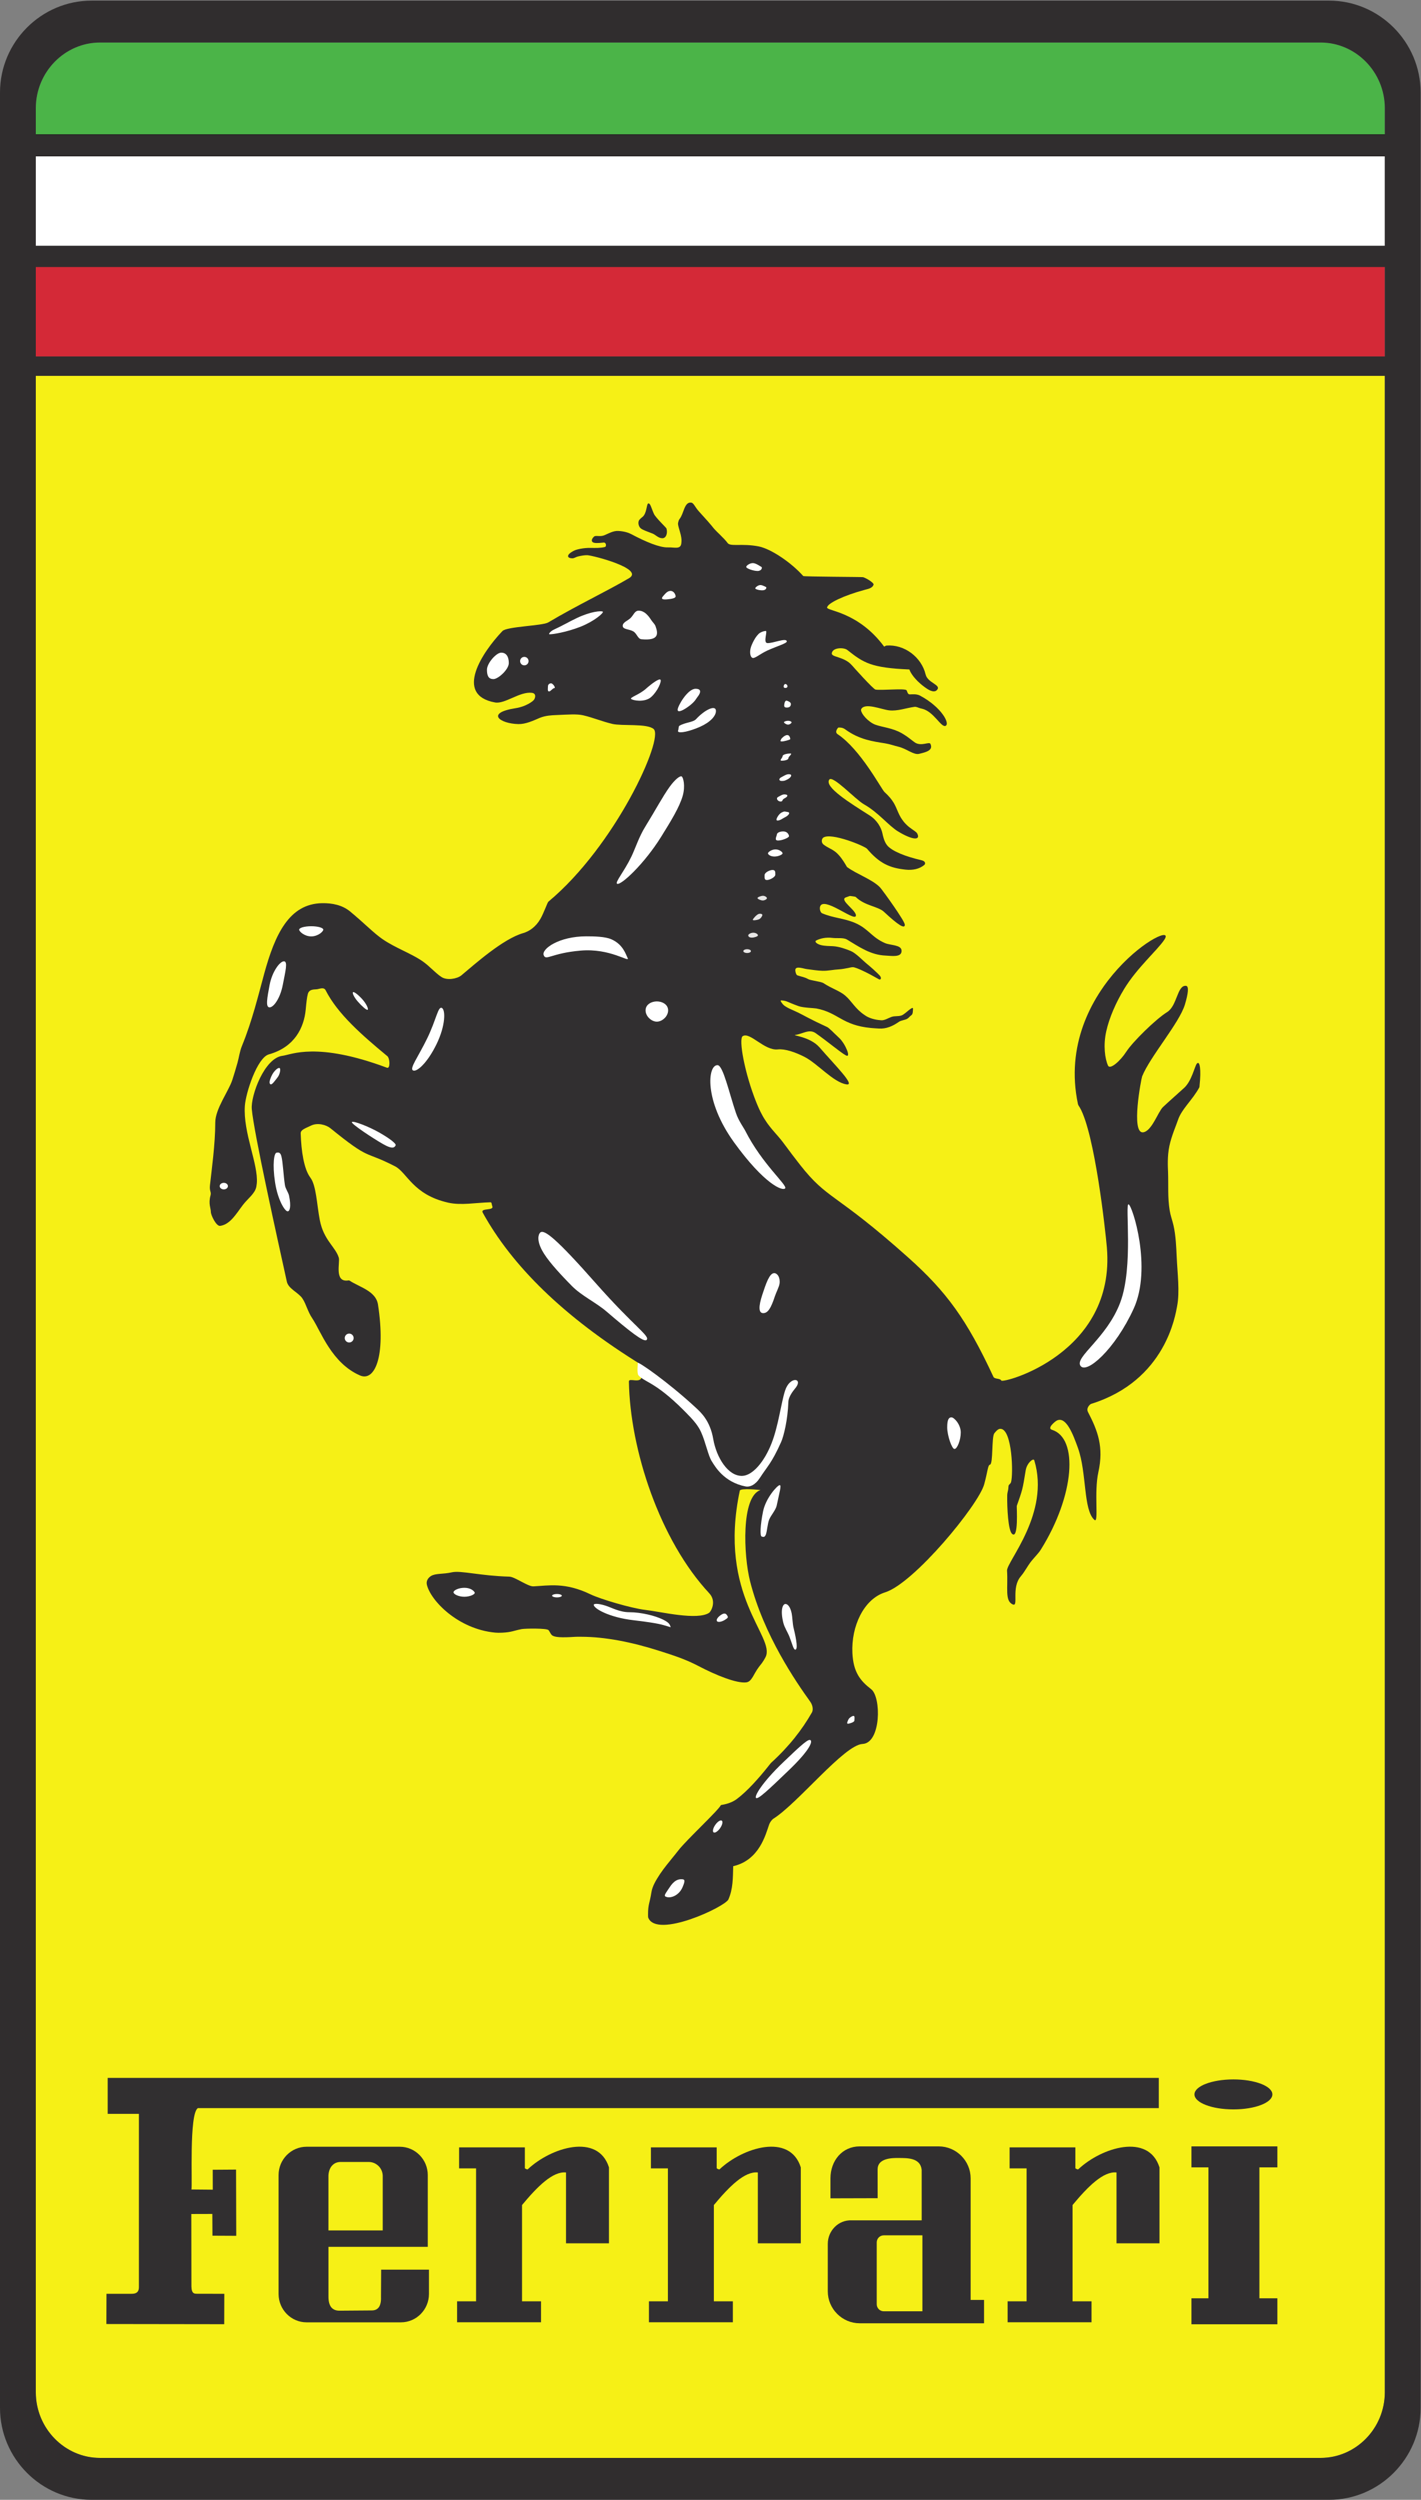 <?xml version="1.0" encoding="UTF-8" standalone="no"?>
<!-- Created with Inkscape (http://www.inkscape.org/) -->

<svg
   version="1.1"
   id="svg2"
   width="464.32"
   height="816.587"
   viewBox="0 0 464.32 816.587"
   sodipodi:docname="ferrari.eps"
   xmlns:inkscape="http://www.inkscape.org/namespaces/inkscape"
   xmlns:sodipodi="http://sodipodi.sourceforge.net/DTD/sodipodi-0.dtd"
   xmlns="http://www.w3.org/2000/svg"
   xmlns:svg="http://www.w3.org/2000/svg">
  <rect x="0" y="0" width="464.32" height="816.587" fill="#808080" stroke="none"/>
  <defs
     id="defs6" />
  <sodipodi:namedview
     id="namedview4"
     pagecolor="#ffffff"
     bordercolor="#000000"
     borderopacity="0.25"
     inkscape:showpageshadow="2"
     inkscape:pageopacity="0.0"
     inkscape:pagecheckerboard="0"
     inkscape:deskcolor="#d1d1d1" />
  <g
     id="g8"
     inkscape:groupmode="layer"
     inkscape:label="ink_ext_XXXXXX"
     transform="matrix(1.333,0,0,-1.333,0,816.587)">
    <g
       id="g10"
       transform="scale(0.1)">
      <path
         d="M 3394.59,5204.85 H 87.785 V 263.602 c 0,-88.524 70.914,-160.942 157.59,-160.942 H 3236.99 c 86.68,0 157.6,72.418 157.6,160.942 v 4941.248 0"
         style="fill:#f6f016;fill-opacity:1;fill-rule:evenodd;stroke:none"
         id="path12" />
      <path
         d="m 1589.64,4892.32 c 4.95,0 7.45,-13.03 13.3,-25.63 4.55,-9.81 30.13,-33.58 30.79,-35.88 3.43,-11.91 -1.16,-23.86 -9.96,-23.86 -10.15,0 -16.55,8.48 -23.98,11.36 -14.19,5.49 -24.85,9.09 -29.41,13.1 -5.65,4.98 -7.38,15.84 -2.79,21.09 5.16,5.89 7.58,5.53 11.1,10.88 7.34,11.16 6.42,28.94 10.95,28.94 z m -88.93,-540.27 c -27.09,6.58 -46.24,15.19 -71.53,21.07 -14.95,3.49 -36.7,1.8 -65.29,0.55 -12.21,-0.53 -25.79,-1.14 -40.01,-6.59 -0.72,-0.28 -1.26,-0.51 -1.99,-0.82 -14.65,-6.39 -33.86,-15.15 -51.12,-14.75 -45.88,1.06 -81.38,27.49 -6.5,39.03 23.7,3.65 42.8,16.47 45.57,21.85 3.83,7.41 2.86,14.69 -5.99,15.78 -29.73,3.65 -66.16,-28.01 -90.34,-23.64 -101.96,18.42 -30.04,124.7 18.14,174.99 10.84,11.32 97.98,12.66 112.24,21.14 70.11,41.69 143.41,76.24 197.97,108.33 39.03,22.96 -88.34,55.86 -102.12,56.41 -7.28,0.29 -16.46,-1.62 -21.79,-2.83 -7.4,-1.68 -10.11,-5.04 -15.61,-4.84 -11.94,0.43 -15.38,7.99 3.31,18.09 7.09,3.82 24.15,7.77 42.04,7.48 12.1,-0.2 23.99,-0.55 35.2,2.2 4.07,1 3.62,11.7 -3.56,10.85 -14.45,-1.71 -22.69,-1.63 -26.29,0.86 -3.6,2.5 -3.39,7.65 3.16,13.76 4.24,3.96 14.44,-1.36 25.94,3.57 10.08,4.31 21.23,10.84 33.13,10.3 14.69,-0.66 25.65,-4.38 32.36,-7.95 34.93,-18.59 69.69,-33.24 89.89,-32.37 15.64,0.67 31.12,-5.94 32.67,10.34 0.58,6.07 0.88,10.1 -1.46,20.47 -2.35,10.38 -8.21,25.2 -6.45,29.79 0.85,2.23 0.97,6 3.46,8.99 10.84,13.03 11.35,42.94 29.06,40.13 5.6,-0.88 8.69,-10.72 18.67,-21.76 19.82,-21.94 24.67,-27.03 36.6,-41.78 5.33,-6.59 26.68,-25.52 33.29,-35.19 6.79,-9.95 34.89,-0.47 76.46,-8.6 29.92,-5.85 79.7,-39.38 109.14,-72.56 1.45,-1.63 144.85,-2.12 146.84,-2.79 9.63,-3.23 27.06,-14.25 25.53,-18.52 -3.02,-8.44 -12.5,-10.02 -21.07,-12.33 -52.65,-14.23 -92.28,-33.38 -92.85,-43.62 -0.45,-8.32 76.63,-10.24 139.7,-95.51 0.51,-0.7 3.82,2.23 5.73,2.38 44.24,3.48 85.99,-28.47 96.11,-70.84 5.11,-21.41 40.57,-25.45 27.3,-38.56 -7.99,-7.89 -22.94,2.69 -29.96,7.83 -15.78,11.54 -30.07,26.73 -36.21,40.38 -0.4,0.88 -0.29,2.59 -1.27,2.63 -93.58,4.11 -111.47,15.89 -151.89,47.81 -8.58,6.78 -36.14,6.26 -37.99,-8.12 -1.31,-10.12 30.52,-7.63 49.52,-29.67 3.19,-3.72 52.11,-58.41 57.68,-59.31 14.93,-2.41 71.79,3.48 75.98,-1.56 1.68,-2.03 2.43,-10.35 7.9,-10.23 7.03,0.16 16.83,1.49 25.43,-3.1 52.42,-28.01 74.36,-69.15 62.19,-74.1 -10.82,-4.4 -28.9,35.7 -57.64,42.16 -1.2,0.27 -2.41,0.51 -3.6,0.81 -4.98,1.23 -9.85,4.41 -14.89,3.69 -21.1,-3 -41.63,-10.83 -61.73,-8.57 -19.88,2.25 -59.44,19.67 -68.71,3.03 -3.13,-5.65 9.91,-25.15 29.3,-35.78 12.9,-7.07 39.7,-8.84 62.15,-19.2 18.59,-8.59 34.7,-23.41 40.42,-27 15.81,-9.95 34.9,3.07 37.79,-3.16 6.88,-14.79 -7.26,-19.74 -27.94,-24.54 -13.31,-3.09 -30.54,12.89 -50.68,17.59 -9.74,2.26 -20.83,6.38 -32.88,8.3 -28.56,4.54 -62.52,8.8 -96.75,33.77 -6.8,4.96 -12.02,5.03 -17.25,4.87 -0.76,-0.02 -10.5,-10.64 -2.01,-16.29 56.42,-37.49 107.44,-134.9 114.87,-141.69 22.55,-20.64 26.18,-32.68 33.76,-50.21 16.29,-37.68 42.12,-42.37 46.79,-51.95 8.42,-17.24 -13.05,-15.34 -47.4,5.62 -23.5,14.35 -47.57,46.1 -83.66,66.53 -20.38,11.54 -76.76,72.35 -84.87,60.3 -12.38,-18.36 51.31,-57.32 99.06,-87.78 18.43,-11.75 28.3,-29.91 31.2,-43.45 1.42,-6.69 4.3,-20.37 11.32,-29.3 11.89,-15.15 47.96,-28.62 83.5,-36.65 12.52,-2.83 10.59,-9.75 7.84,-11.98 -12.08,-9.8 -27.96,-13.3 -45.88,-11.38 -39.12,4.2 -63.94,15.34 -94.36,51.08 -5.74,6.75 -87.77,40.61 -107.3,27.41 -3.57,-2.42 -6.54,-11.87 1.43,-17.62 20.87,-15.05 30.94,-9.47 56.58,-54.23 0.4,-0.7 1.33,-0.98 2.01,-1.47 20.81,-15.25 58.32,-28.82 76.76,-46.4 0.82,-0.78 1.65,-1.59 2.47,-2.41 4.22,-4.23 60.45,-81.52 60.66,-91.33 0.21,-10.91 -15.39,-1.84 -51.05,31.52 -14.69,13.76 -47.14,14.61 -69.36,36.51 -1.15,1.15 -11.43,1.95 -13.44,2.42 -1.14,0.26 -4.58,-1.37 -10.38,-3.34 -18.56,-6.32 28.21,-33.23 24.08,-45.84 -4.31,-13.15 -80.13,49.94 -87.72,22.71 -1.39,-4.98 0.51,-13.97 5.26,-16 27.36,-11.7 53.15,-11.86 80.47,-23.54 33.37,-14.27 40.51,-35.35 73.82,-49.59 13.13,-5.61 39.45,-3.81 40.33,-18.05 1.11,-18.04 -25.57,-12.95 -38.65,-12.46 -37.27,1.42 -64.35,20.8 -95.13,39.28 -8.93,5.36 -24.22,2.64 -34.83,3.98 -17.5,2.21 -31.19,-1.39 -40.67,-6.3 -5.12,-2.67 1.71,-8.68 11.54,-11.18 9.82,-2.5 22.54,-2.36 29.45,-2.72 14.81,-0.76 32.7,-7.15 43.92,-11.87 12.55,-5.3 28.4,-22.47 40.27,-32.13 10.15,-8.27 22.13,-19.32 29.73,-27.03 6.69,-6.81 3.16,-12.6 -1.21,-10.07 -25.25,14.62 -55.77,29.62 -63.69,29.66 -4.27,0.02 -7.6,-1.24 -11.82,-2.01 -7.06,-1.28 -15.09,-2.99 -22.26,-3.34 -13.35,-0.64 -26.71,-3.88 -40.07,-3.54 -12.91,0.32 -25.94,2.53 -38.75,4.14 -8.64,1.09 -25.34,7.88 -28.04,-0.39 -0.99,-3.05 1.07,-13.58 4.89,-14.92 10.79,-3.79 16.63,-3.74 26.61,-9.31 5.79,-3.23 31.72,-6.04 37.24,-9.72 20.25,-13.45 39.59,-18.68 53.57,-30.74 15.85,-13.67 24.3,-32.22 47.21,-47.45 1.31,-0.87 2.57,-1.8 3.9,-2.6 12.32,-7.38 28.05,-9.83 37.48,-10.29 7.7,-0.37 16.88,5.43 24.08,8.1 8.88,3.31 16.77,0.66 25.65,3.96 8.88,3.3 28.35,25.29 27.63,15.86 -0.4,-5.2 0.15,-12.73 -4.19,-15.61 -4.46,-2.94 -5.71,-6.29 -10.39,-8.82 -5.66,-3.08 -14.68,-3.56 -19.94,-7.25 -15.42,-10.77 -31.24,-17.68 -49.24,-16.45 -6.45,0.44 -12.91,0.72 -19.33,1.33 -71.37,6.83 -79.36,37.32 -133.64,47.82 -5.63,1.09 -32.51,1.68 -43.61,5.68 -29.79,10.74 -28.01,13.09 -42.24,14.13 -3.68,0.26 -1.39,-3.6 3.66,-9.57 6.5,-7.69 25.07,-14.32 37.23,-20.24 12.71,-6.19 30.31,-16.72 71.1,-35.43 5.26,-2.42 16.95,-15.07 29.43,-26.56 15.08,-13.85 30.84,-51.01 16.29,-42.76 -14.33,8.13 -40.6,30.82 -73.6,54.19 -15.89,11.24 -32.02,-1.85 -49.6,-4.13 -10.81,-1.42 35.56,-3.79 58.93,-30.67 38.97,-44.83 88.87,-94.13 66.16,-90.65 -32.36,4.94 -70.64,50.86 -102.96,67.39 -22.02,11.26 -47.8,20.28 -65.37,18.33 -33.18,-3.68 -68.25,43.78 -86.21,32.41 -10.44,-6.61 4.63,-90.69 33.61,-162.69 18.16,-45.14 33.74,-60.15 55.15,-84.96 12.85,-14.89 21.46,-28.88 51.76,-67.45 69.11,-87.96 83.4,-64.82 265.71,-227.68 93.39,-83.43 143.12,-151.57 208.46,-292.08 2.79,-5.99 16.5,-3.06 19.27,-9.05 3.59,-7.69 280.85,65.5 258.78,326.12 -3.38,39.95 -29.49,279.1 -66.35,343.01 -1.63,2.82 -3.92,5.42 -4.59,8.54 -60.64,287.58 250.52,461.54 211.88,402.71 -16.63,-25.32 -66.81,-68.59 -98.46,-120.58 -20.28,-33.32 -36.47,-70.44 -43.94,-103.62 -7.85,-34.86 -3.24,-67.83 4.23,-84.27 5.01,-11.05 30.35,11.48 44.64,33.65 15.82,24.56 72.31,79.94 100.25,97.34 25.08,15.61 24.4,66.18 46.21,64.41 7.81,-0.63 5.5,-18.89 -2.59,-45.91 -13.49,-45.02 -85.02,-127.11 -104.73,-175.66 -2.26,-5.57 -28.24,-141.35 2.35,-137.42 21.37,2.74 36.63,50.66 48.76,62.01 18.54,17.36 33.61,30.24 51.93,47.03 18.77,17.21 25.67,53.38 31.12,59.43 7.45,8.24 10.61,-16.25 6.56,-53.08 -0.22,-1.94 0.01,-4.04 -0.9,-5.71 -17.19,-31.4 -42.75,-52.06 -51.95,-79.11 -5.56,-16.3 -15.69,-38.75 -21.11,-63.65 -5.59,-25.7 -3.7,-53.83 -3.38,-63.02 1.25,-35.38 -1.24,-63.03 4.03,-95.22 2.14,-13.11 5.98,-22.65 9.22,-36.23 5.76,-24.22 6.97,-55.17 7.88,-75.75 1.94,-43.66 8.07,-87.71 0.95,-123.51 -3.8,-19.11 -26.96,-181.33 -210.42,-238.61 -3.22,-1 -12.93,-10.28 -7.85,-20.06 23.87,-45.92 39.03,-85.68 25.44,-147.05 -11.14,-50.24 1.68,-127.29 -9.75,-117.19 -27.53,24.33 -18.44,115.15 -40.27,176.02 -11.92,33.24 -28.95,78.6 -51.82,67.39 -3.89,-1.89 -24.84,-18.69 -12.08,-22.63 65.54,-20.29 55.71,-160.74 -26.78,-293.11 -8.43,-13.53 -19.38,-21.4 -30.64,-38.59 -6.75,-10.31 -12.36,-19.99 -18.76,-27.38 -24.26,-28.08 -4.56,-75.59 -19.82,-68.89 -20.05,8.8 -11.19,41.05 -13.97,82.71 -1.45,21.82 106.23,140.57 66.78,270.39 -2.01,6.65 -18.07,-6.48 -20.99,-24.28 -7.95,-48.41 -7.62,-46.82 -21.92,-87.45 -0.54,-1.55 4.98,-84.65 -11.98,-67.96 -8.84,8.69 -12.07,61.54 -11.44,94.41 0.12,5.95 2.3,11.41 2.66,15.74 0.35,4.34 0.37,7.86 1.42,9.06 1.99,2.28 4.49,4.22 5.25,6.84 5.91,20.31 2.8,128.22 -24.91,130.76 -4.37,0.4 -8.24,-1.03 -16.08,-10.93 -6.91,-8.74 -2.57,-75.27 -10.55,-76.74 -5.32,-0.99 -5.43,-15.49 -14.14,-47.85 -13.58,-50.49 -172.14,-243.02 -242.79,-265.02 -52.58,-16.38 -83.66,-83.61 -80.37,-149.09 2.34,-46.28 18.76,-67.38 46.08,-88.43 24.89,-19.18 24.36,-131.87 -21.26,-134.11 -44.97,-2.21 -158.6,-145.63 -218.73,-183.28 -1.53,-0.95 -7.54,-6.49 -10.41,-14.8 -8.63,-24.93 -24.04,-85.4 -85.69,-100.94 -0.76,-0.19 -2.16,-0.04 -2.18,-0.8 -0.83,-27.49 -0.27,-55.51 -11.8,-81.21 -8.12,-18.08 -175.17,-96.63 -196.4,-44.87 -0.53,1.29 -0.57,4.62 -0.57,7.61 0.03,26.45 3.79,26.14 8.4,55.38 1.02,6.49 3.51,13.86 7.47,21.58 16,31.11 41.33,58.08 58.39,80.37 19.35,25.26 98.56,98.53 104.2,111 0.48,1.05 21.53,1.75 39.49,15.3 39.55,29.79 81.76,86.69 83.13,87.93 44.7,40.56 77.08,82.43 100.84,124.31 2.2,3.89 3.75,14.82 -4.73,26.62 -34.39,47.89 -113.79,162.75 -147.19,294.99 -15.78,62.49 -22.14,207.16 25.56,222.95 0.71,0.24 -49.12,5.56 -50.59,-1.37 -55.12,-259.42 88.75,-358.2 62.95,-408.22 -6.25,-12.15 -10.74,-16.73 -16.61,-24.45 -12.72,-16.75 -16.73,-35.6 -30.72,-37.23 -23.32,-2.72 -73.73,17.4 -116.6,39.91 -32.36,16.98 -60.94,26.04 -94.75,36.87 -69.74,22.34 -134.82,34.88 -192.4,35.02 -5.37,0.02 -10.7,0.21 -15.89,-0.14 -32.16,-2.16 -50.39,-1.39 -56.41,4.02 -3.99,3.58 -6,9.92 -8.67,12.57 -4.8,4.77 -57.55,3.92 -65.68,2.35 -19.89,-3.84 -24.4,-7.68 -47.7,-8.81 -6.53,-0.31 -12.57,-0.26 -16.89,0.15 -92.08,8.62 -159.21,79.31 -167.81,117.82 -2.04,9.18 3.58,16.83 9.99,20.83 11.34,7.08 29.33,4.18 51.35,9.18 22.1,5.03 68.98,-8.72 140.91,-10.6 13.48,-0.35 45.49,-24.52 59.1,-23.84 36.9,1.83 77.43,10.65 139.94,-19.57 23.88,-11.56 99.38,-33.97 133.33,-37.96 39.78,-4.67 128.61,-26.54 157.56,-7.13 3.66,2.44 19.21,27.26 -0.08,47.96 -121.05,129.84 -194.02,351.71 -196.81,518.7 -0.17,10.31 29.09,-6.7 31.34,12.2 0.68,5.7 7.06,23.87 2.06,26.95 -196.15,120.62 -321.1,246.61 -391.63,374.55 -6.89,12.51 29.11,3.85 23.25,16.39 -1.43,3.04 -0.86,9.21 -4.19,9.12 -36.54,-0.93 -71.87,-8.09 -103.68,-0.94 -86.78,19.51 -100.61,73.76 -130.403,89.1 -77.883,40.1 -58.39,12.06 -158.172,93.14 -10.965,8.91 -32.199,14.37 -47.859,6.56 -12.191,-6.07 -25.523,-9.68 -25.231,-18.99 1.372,-43.68 7.954,-87.52 23.649,-108.32 14.605,-19.36 15.656,-64.78 23.195,-104.13 9.453,-49.39 38.371,-65.37 46.563,-92.21 3.437,-11.27 -11.379,-59.71 21.676,-55.98 1.32,0.15 3.285,0.75 4.96,-0.35 24.399,-16.03 64.372,-25.35 69.434,-58.42 19.922,-129.99 -8.805,-189.02 -43.789,-173.94 -70.219,30.27 -96.641,109.47 -117.102,139.84 -11.765,17.46 -14.445,33.51 -23.968,48.4 -9.52,14.89 -34.645,23.94 -38.504,41.55 -22.844,104.19 -81.047,365.22 -85.969,423.23 -2.762,32.56 30.777,125.06 75.273,130.39 21.106,2.53 83.407,35.23 256.055,-29.19 8.496,-3.17 7.414,23.01 0.899,28.39 -66.215,54.7 -122.547,105.07 -151.125,161.28 -4.707,9.25 -15.891,2.85 -22.379,2.52 -8.352,-0.42 -18.235,-0.5 -21.254,-11.15 -2.301,-8.11 -3.688,-21.84 -5.305,-38.81 -4.141,-43.39 -26.664,-91.71 -90.211,-109.46 -28.875,-8.05 -56.691,-94.56 -58.926,-125.92 -4.675,-65.79 33.282,-143.34 29.297,-189.97 -0.222,-2.58 -0.574,-5.22 -1.054,-7.89 -3.145,-17.47 -20.379,-28.84 -32.79,-44.95 -15.96,-20.71 -30.847,-48.15 -56.046,-51.62 -9.485,-1.3 -22.75,26.24 -22.758,34.16 -0.016,9.62 -6.52,19.68 -0.813,40.55 2.422,8.88 -3,10.02 -1.394,24.69 4.086,37.48 13.062,101.78 13.051,154.2 -0.012,33.15 32.921,76.87 41.707,103.87 4.476,13.77 8.636,27.67 12.554,41.62 3.922,13.96 5.629,28.62 11.106,41.93 25.207,61.37 40.558,125.87 54.504,176.79 26.214,95.7 60.882,171.89 142.332,173.01 24.031,0.32 48.8,-4.17 68.578,-20.55 34.961,-28.97 57.23,-52.39 78.887,-67.37 31.152,-21.54 69.472,-34.71 97.432,-53.73 18.4,-12.51 30.96,-28.5 47.47,-39.35 13.3,-8.74 38.26,-4.63 48.82,4.23 36.22,30.43 102.98,89.6 151.46,103.47 14.48,4.14 30.66,14.88 42,34.54 8.88,15.38 17.06,40.25 19.78,42.51 164.17,136.71 283.58,399.54 258.09,422.85 -15.74,14.39 -77.96,6.98 -101.78,12.77 v 0"
         style="fill:#312f30;fill-opacity:1;fill-rule:evenodd;stroke:none"
         id="path14" />
      <path
         d="M 87.785,5794.65 H 3394.59 v 66.15 c 0,88.53 -70.92,160.95 -157.6,160.95 H 245.375 c -86.68,0 -157.59,-72.42 -157.59,-160.95 v -66.15 0"
         style="fill:#4bb448;fill-opacity:1;fill-rule:evenodd;stroke:none"
         id="path16" />
      <path
         d="M 87.785,5252.41 H 3394.59 v 223.55 H 87.785 v -223.55 0"
         style="fill:#d42937;fill-opacity:1;fill-rule:evenodd;stroke:none"
         id="path18" />
      <path
         d="M 87.785,5523.53 H 3394.59 v 223.56 H 87.785 v -223.56 0"
         style="fill:#ffffff;fill-opacity:1;fill-rule:evenodd;stroke:none"
         id="path20" />
      <path
         d="M 263.965,1033.99 H 2840.54 v -74.119 c -785.17,0 -1570.35,0 -2355.52,0 -21.875,-13.293 -13.012,-189.363 -15.782,-199.332 l 52.328,-0.519 -0.113,48.808 57.203,0.422 0.461,-162.289 -58.332,0.309 -0.305,53.281 -51.519,-0.16 0.273,-177.711 c 0.383,-18.692 8.051,-17.512 14.243,-17.731 l 66.378,-0.09 -0.23,-74.507 -288.863,0.429 0.258,74.09 61.515,0.027 c 9.047,0 17.938,2.153 17.938,16.204 l 0.023,424.648 h -76.531 v 88.24 0"
         style="fill:#312f30;fill-opacity:1;fill-rule:evenodd;stroke:none"
         id="path22" />
      <path
         d="M 1120.47,486.5 H 1167 v 325.738 h -41.63 v 51.434 h 161.19 v -51.223 c 3.18,-2.09 6.03,-3.531 7.38,-2.258 56.82,53.379 171.87,89.399 198.8,4.5 V 628.559 h -105.31 c 0,60.461 0,113.16 0,173.64 -32.12,3.43 -69.83,-34.109 -107.77,-79.808 V 486.5 h 46.54 v -51.43 h -205.73 v 51.43 0"
         style="fill:#312f30;fill-opacity:1;fill-rule:evenodd;stroke:none"
         id="path24" />
      <path
         d="m 1590.7,486.5 h 46.54 v 325.738 h -41.64 v 51.434 h 161.2 v -51.223 c 3.17,-2.09 6.02,-3.531 7.37,-2.258 56.83,53.379 171.87,89.399 198.81,4.5 V 628.559 h -105.31 c 0,60.461 0,113.16 0,173.64 -32.12,3.43 -69.84,-34.109 -107.77,-79.808 V 486.5 h 46.54 V 435.07 H 1590.7 v 51.43 0"
         style="fill:#312f30;fill-opacity:1;fill-rule:evenodd;stroke:none"
         id="path26" />
      <path
         d="m 2469.94,486.5 h 46.53 v 325.738 h -41.63 v 51.434 h 161.2 v -51.223 c 3.17,-2.09 6.02,-3.531 7.37,-2.258 56.82,53.379 171.87,89.399 198.81,4.5 V 628.559 H 2736.9 c 0,60.461 0,113.16 0,173.64 -32.11,3.43 -69.83,-34.109 -107.76,-79.808 V 486.5 h 46.53 v -51.43 h -205.73 v 51.43 0"
         style="fill:#312f30;fill-opacity:1;fill-rule:evenodd;stroke:none"
         id="path28" />
      <path
         d="m 2166.35,648.16 h 94.73 V 462.012 h -94.73 c -9.48,0 -17.24,7.769 -17.24,17.246 V 630.91 c 0,9.481 7.76,17.25 17.24,17.25 z m -58.88,217.961 h 193.49 c 43.1,0 78.37,-35.269 78.37,-78.371 V 489.828 h 32.87 l 0.02,-57.199 h -304.75 c -43.09,0 -78.37,35.262 -78.37,78.371 v 116.238 c 0,31.313 25.29,59.121 58.87,57.641 h 171.32 c 0.02,0 0.03,0.019 0.03,0.043 v 53.808 c 0,0.008 -0.03,69.879 -0.03,69.891 -3.19,30.551 -37.22,28.707 -55.5,29.047 -17.73,0.34 -51.82,-0.578 -52.55,-26.988 0.03,-23.84 0.07,-47.68 0.1,-71.52 l -115.66,-0.34 v 48.93 c 0,43.109 28.69,78.371 71.79,78.371 v 0"
         style="fill:#312f30;fill-opacity:1;fill-rule:evenodd;stroke:none"
         id="path30" />
      <path
         d="m 2920.59,866.121 h 210.62 v -51.43 h -44.08 V 493.859 h 44.08 V 430.18 h -210.62 v 63.679 h 41.64 v 320.832 h -41.64 v 51.43 0"
         style="fill:#312f30;fill-opacity:1;fill-rule:evenodd;stroke:none"
         id="path32" />
      <path
         d="m 3023.45,1030.22 c 52.75,0 95.51,-16.45 95.51,-36.74 0,-20.289 -42.76,-36.742 -95.51,-36.742 -52.75,0 -95.52,16.453 -95.52,36.742 0,20.29 42.77,36.74 95.52,36.74"
         style="fill:#312f30;fill-opacity:1;fill-rule:evenodd;stroke:none"
         id="path34" />
      <path
         d="m 834.898,827.941 h 68.848 c 18.457,0 33.633,-14.711 34.391,-32.992 h 0.031 V 793.52 718.941 660.129 H 805.105 v 58.812 74.579 1.429 h 0.036 c 0.757,18.281 11.3,32.992 29.757,32.992 z m -83.46,37.297 h 228.589 c 37.723,0 68.583,-31.226 68.583,-69.386 V 619.961 H 805.16 v -121.91 c -0.117,-22.813 8.641,-35.242 28.578,-34.551 26.93,0.191 50.149,0.398 77.078,0.602 15.809,-0.211 24.004,10.058 23.11,33.328 l 0.398,66.59 h 117.156 v -59.7 c 0,-38.172 -30.86,-69.39 -68.582,-69.39 h -231.46 c -37.723,0 -68.583,31.218 -68.583,69.39 v 291.532 c 0,38.16 30.86,69.386 68.583,69.386 v 0"
         style="fill:#312f30;fill-opacity:1;fill-rule:evenodd;stroke:none"
         id="path36" />
      <path
         d="m 1859.22,3886.03 c 4.8,1.81 9.59,0.01 9.59,-2.27 0,-2.29 -3.93,-9.03 -8.73,-10.82 -4.81,-1.81 -14.75,-3.32 -14.75,-1.03 0,2.29 9.08,12.31 13.89,14.12 z m -12.6,-45.75 c 6.54,0 11.31,-3.85 11.31,-6.45 0,-2.59 -8.49,-5.58 -15.03,-5.58 -6.54,0 -8.74,2.99 -8.74,5.58 0,2.6 5.92,6.45 12.46,6.45 z m -15.17,-40.37 c 5.12,0 9.3,-2.12 9.3,-4.73 0,-2.6 -4.18,-4.72 -9.3,-4.72 -5.13,0 -9.31,2.12 -9.31,4.72 0,2.61 4.18,4.73 9.31,4.73 z m 38.93,130.84 c 4.82,0 9.59,-3.59 9.59,-5.87 0,-2.29 -5.35,-5.59 -10.16,-5.59 -4.81,0 -13.02,3.59 -13.02,5.87 0,2.29 8.79,5.59 13.59,5.59 v 0"
         style="fill:#e8e7e6;fill-opacity:1;fill-rule:evenodd;stroke:none"
         id="path38" />
      <path
         d="m 1928.78,4408.87 c -3.39,1.15 -5.59,-3.78 -6.15,-8.44 -0.57,-4.67 -1.14,-8.44 6.15,-8.45 7.29,-0.01 9.88,4.08 9.88,8.73 0,4.65 -6.48,7.02 -9.88,8.16 z m -3.57,40.94 c -2.21,0 -4.3,-3.09 -4.3,-6.15 0,-3.08 2.37,-3.59 4.58,-3.59 2.21,0 4.87,1.09 4.87,4.15 0,3.08 -2.95,5.59 -5.15,5.59 z m -48.25,129.98 c -3.05,-0.38 -7.79,-0.97 -13.67,-4.46 -10.49,-6.25 -21.82,-29.72 -23.69,-39.48 -2.14,-11.16 0.11,-20.44 5.24,-22.25 5.27,-1.86 19.2,10.41 36.35,18.27 22.77,10.43 47.87,17.41 47.45,22.3 -0.86,9.98 -34.89,-5.47 -47.97,-4.11 -10.56,1.11 1.69,30.39 -3.71,29.73 z m -11.95,112.4 c 5.84,-0.72 10.96,-4.28 12.78,-4.89 1.84,-0.6 0.57,-6.96 -6.7,-7.82 -7.26,-0.87 -19.67,2.04 -19.67,4.68 0,2.64 7.75,8.76 13.59,8.03 z m 66.92,-332.57 c 4.18,0 8.45,-1.89 8.45,-3.86 0,-1.97 -4.55,-5.58 -8.73,-5.58 -4.18,0 -9.88,3.9 -9.88,5.87 0,1.96 5.98,3.57 10.16,3.57 z m -2.14,-34.92 c 6.15,0 7.44,-8.76 7.44,-10.03 0,-1.26 -14.75,-5.72 -20.9,-5.72 -6.15,0 -1.43,4.46 -1.43,5.72 0,1.27 8.73,10.03 14.89,10.03 z m 7.29,-45.24 c -7.01,0 -18.75,-2.33 -18.75,-6.58 0,-4.26 -9.16,-11.17 -2.15,-11.17 7.02,0 16.47,2.05 16.47,6.3 0,4.26 11.45,11.45 4.43,11.45 z m -23.76,-117.67 c 6.54,0 2.54,4.1 9.7,7.74 7.15,3.62 10.21,8.3 2.81,9.44 -7.4,1.14 -10.84,-2.1 -17.99,-5.72 -7.15,-3.63 -1.06,-11.46 5.48,-11.46 z m 2.58,50.39 c 6.54,0 7.69,0.38 14.84,4.01 7.15,3.63 12.51,11.17 5.11,12.31 -7.39,1.14 -13.42,-3.53 -20.57,-7.16 -7.15,-3.62 -5.92,-9.16 0.62,-9.16 z m -10.12,-97.05 c 6.76,0 11.95,4.96 19.35,8.59 7.39,3.62 13.49,11.16 5.85,12.31 -7.65,1.14 -7.57,2.48 -14.96,-1.15 -7.39,-3.62 -17.01,-19.75 -10.24,-19.75 z m 1.39,-48.96 c 10.25,0 26.91,7.13 26.91,10.59 0,3.47 -3.78,11.74 -14.03,11.74 -10.25,0 -15.74,-4.26 -15.74,-7.73 0,-3.47 -7.4,-14.6 2.86,-14.6 z m -6.15,-21.76 c 9.85,0 17.31,-6.67 17.31,-9.59 0,-2.92 -10.04,-7.87 -19.89,-7.87 -9.86,0 -15.89,4.95 -15.89,7.87 0,2.92 8.61,9.59 18.47,9.59 z m -7.31,-50.39 c -6.62,0 -19.47,-5.97 -19.47,-12.6 0,-6.62 -0.89,-12.02 5.73,-12.02 6.62,0 20.62,6.84 20.62,13.46 0,6.62 -0.26,11.16 -6.88,11.16 z m -222.72,229.21 c -3.84,2.38 -16.4,-7.3 -29.46,-25.38 -16.8,-23.25 -36.38,-59.94 -59.77,-97.69 -15.59,-25.15 -23.83,-52.06 -34.02,-73.36 -17,-35.5 -40.64,-63.11 -35.17,-66.5 8.77,-5.42 66.87,48.57 108.46,115.67 22.74,36.7 44.84,71.98 52.72,100.66 6.52,23.75 1.21,44.14 -2.76,46.6 z m 35.33,140.48 c 21.87,23.51 46.92,34.59 48.51,21.62 1.61,-12.97 -13.7,-29.24 -38.51,-40.28 -24.8,-11.04 -51.04,-17.02 -54.15,-11.65 -0.53,0.92 -0.36,2.05 0.4,3.36 0.76,1.3 0.56,9.22 2.67,10.49 14.81,8.91 33.41,8.2 41.08,16.46 z m -1.33,74.36 c 19.43,0 8.33,-15.7 5.12,-19.56 -3.2,-3.86 -5.47,-10.51 -18.48,-20.85 -13.01,-10.33 -30.54,-20.14 -30.54,-11.03 0,9.11 24.47,51.44 43.9,51.44 z m -108.9,-20.29 c 16.01,14.13 26.26,38.69 22.96,42.43 -3.29,3.73 -20.11,-8.37 -36.13,-22.5 -16.01,-14.13 -39.19,-20.72 -35.89,-24.46 3.3,-3.74 33.04,-9.6 49.06,4.53 z m 252.33,327.91 c 8.25,-2 15.46,-7.9 18.04,-9.06 2.58,-1.16 0.81,-9.92 -9.45,-9.92 -10.25,0 -27.78,6.2 -27.78,9.92 0,3.73 10.95,11.06 19.19,9.06 z m -425.3,-155.54 c 33.85,13.37 58,34.51 54.42,36.96 -3.57,2.43 -29.29,0.64 -63.81,-15.85 -22.53,-10.78 -29.47,-15.84 -56.76,-28.63 -7.76,-3.63 -12.62,-10.61 -10.64,-10.92 6.47,-0.98 42.94,5.08 76.79,18.44 z m 211.88,66.98 c 12.94,1.16 21.18,3.31 21.18,7.36 0,4.04 -4.2,13.4 -12.53,13.4 -8.34,0 -13.98,-8.21 -18.6,-13.4 -4.61,-5.21 -2.99,-8.51 9.95,-7.36 z m -406.35,-130.54 c -12.14,0 -35.01,-25.99 -35.01,-41.94 0,-15.95 4.71,-22.91 15.99,-22.91 11.28,0 37.61,23.39 37.61,39.34 0,15.95 -6.45,25.51 -18.59,25.51 z m 56.63,-10.38 c 5.72,0 10.37,-4.66 10.37,-10.37 0,-5.72 -4.65,-10.38 -10.37,-10.38 -5.71,0 -10.37,4.66 -10.37,10.38 0,5.71 4.66,10.37 10.37,10.37 z m 65.71,-64.85 c 4.28,0 12.1,-11.47 7.78,-11.67 -4.32,-0.19 -8.68,-8.21 -12.97,-8.21 -4.29,0 -2.59,8.02 -2.59,12.54 0,4.52 3.49,7.34 7.78,7.34 z m 85.87,-619.97 c 19.56,0 45.83,-0.46 61.19,-7 29.34,-12.49 36.05,-37.51 40.5,-46.29 6.33,-12.47 -42.44,24.8 -115.53,18.31 -73.08,-6.48 -84.81,-25.99 -90.3,-10.98 -5.49,15.02 37.45,45.96 104.14,45.96 z m 173.28,-159.45 c 13.44,0 27.66,-7.63 27.66,-21.96 0,-14.34 -14.22,-27.67 -27.66,-27.67 -13.44,0 -27.66,13.33 -27.66,27.67 0,14.33 14.22,21.96 27.66,21.96 z m 148.98,-156.25 c 13.48,-0.74 28.21,-68.07 44.93,-117.34 6.55,-19.29 18.5,-34.98 23.13,-44.1 41.32,-81.3 103.51,-132.76 97.49,-140.4 -6.03,-7.63 -51.1,10.1 -125.28,112.69 -74.18,102.6 -64.95,190.49 -40.27,189.15 z m -434.96,-410.3 c 9.49,9.36 40.64,-15.76 136.06,-123.79 95.41,-108.04 134.2,-129.94 124.72,-139.29 -6.52,-6.43 -41.72,21.18 -98.19,69.7 -25.67,22.06 -60.88,38.22 -84.9,62.57 -36.05,36.55 -61.32,65.53 -72.91,86.95 -13.14,24.28 -9.82,38.89 -4.78,43.86 z m 573.63,-99.32 c -11.43,0 -19.92,-24.73 -29.28,-53.31 -9.38,-28.56 -9.12,-44.76 2.32,-44.76 11.43,0 18.97,11.94 28.34,40.51 2.93,8.92 10.62,24.22 11.67,31.24 2.33,15.47 -5.2,26.32 -13.05,26.32 z m -192.23,-329.7 c 12.32,-11.43 35,-31.5 42.83,-76.96 7.72,-44.88 35.97,-90.99 70.81,-90.22 25.45,0.56 54.45,34.4 72.33,80.34 16.8,43.15 22.94,97.53 32.92,128.58 11.38,35.39 43.48,31.19 26.94,8.3 -3.56,-4.92 -18.3,-20.48 -18.86,-36.05 -1.59,-43.89 -11.27,-83.75 -17.88,-98.42 -23.38,-51.9 -32.32,-57.44 -52.46,-88.35 -10.93,-16.77 -24.4,-22.3 -34.47,-20.31 -54.01,10.69 -75.28,49.83 -82.81,61.47 -9.08,14.03 -15.08,46.8 -26.39,71.81 -6.79,15 -17.62,27.58 -26.23,36.65 -82.34,86.7 -108.93,83.13 -126.99,102.15 -4.82,5.08 -1.39,28.33 -2.05,30.21 -2.6,7.32 74.74,-46.55 142.31,-109.2 z m 205.65,-189.82 c -5.14,0 -33.88,-30.92 -40.69,-64.32 -6.83,-33.4 -8.22,-61.69 -3.08,-61.69 1.63,0 6.39,-4.22 10.01,5.22 2.82,7.35 4.14,27.14 8.16,36.76 4.08,9.78 16.18,23.52 18.31,33.95 6.82,33.38 12.43,50.08 7.29,50.08 z m 14.28,-291.23 c 4.55,0 11.45,-5.39 15.15,-23.09 1.81,-8.65 2.14,-25.32 4.64,-35.6 7.65,-31.39 10.74,-53.3 3.96,-53.3 -4.13,0 -7.64,15.19 -14.09,31.77 -4.14,10.62 -12.18,22.43 -15.16,34.69 -7.66,31.39 -1.28,45.53 5.5,45.53 z m 166.85,-274.27 c -3.56,0 -10.21,-4.44 -12.19,-8.07 -1.98,-3.63 -5.44,-11.15 -1.87,-11.15 3.58,0 16.15,3.77 16.15,7.84 0,4.07 1.49,11.38 -2.09,11.38 z m -173.97,-115.13 c 48.74,46.87 64.14,60.1 68.76,55.28 4.62,-4.8 -4.12,-25.86 -52.85,-72.73 -48.74,-46.87 -76.45,-73.27 -81.07,-68.47 -4.62,4.81 16.43,39.05 65.16,85.92 z m -151.03,-140.99 c -4.63,0 -12.02,-6.71 -16.44,-14.94 -4.44,-8.23 -4.28,-14.94 0.35,-14.94 4.63,0 12.02,6.71 16.46,14.94 4.42,8.23 4.26,14.94 -0.37,14.94 z m -97.6,-144.11 c -8.48,0 -17.91,-3.76 -28.55,-20.21 -10.64,-16.46 -16.52,-21.39 -5.7,-23.73 10.81,-2.34 29.04,4.93 37.33,23.73 8.3,18.79 5.38,20.21 -3.08,20.21 z m -531.53,714.14 c 14.63,0 22.36,-6.46 25.15,-10.97 2.8,-4.5 -10.52,-10.96 -25.15,-10.96 -14.62,0 -26.55,6.46 -26.55,10.96 0,4.51 11.93,10.97 26.55,10.97 z m 227.09,-15.15 c 6.55,0 11.88,-1.89 11.88,-4.2 0,-2.31 -5.33,-4.19 -11.88,-4.19 -6.54,0 -11.88,1.88 -11.88,4.19 0,2.31 5.34,4.2 11.88,4.2 z m 177.48,-44.72 c 29.24,0 63.56,-8.74 81.88,-17.74 16.17,-7.94 16.8,-11.83 19.44,-18.6 0.56,-1.43 -12.05,4.15 -30.45,7.85 -23.66,4.75 -55.08,8.22 -61.09,8.92 -59.58,6.98 -97.12,28.61 -97.12,37.73 0,3.03 10.22,3.89 28.96,-2.05 14.57,-4.62 34.31,-16.11 58.38,-16.11 z m 240.04,-8.37 c -2.19,3.62 -5.37,7.94 -13.93,2.75 -8.56,-5.18 -13.74,-12.37 -11.56,-15.98 2.2,-3.63 10.97,-2.36 19.53,2.83 8.55,5.18 8.16,6.79 5.96,10.4 z m 549.51,485.92 c 6.44,0 22.76,-17.27 22.76,-36.92 0,-19.64 -8.94,-40.59 -15.38,-40.59 -6.44,0 -17.83,33.25 -17.83,52.9 0,19.65 4.01,24.61 10.45,24.61 z m 434.12,522.02 c 9.22,-2.38 58.3,-155.74 12.47,-255.78 -45.84,-100.04 -116.03,-161.41 -130.42,-139.84 -14.41,21.59 65.14,68.17 97.75,155.59 32.62,87.41 10.97,242.43 20.2,240.03 z m -1683.4,481.33 c -9.31,4.54 -13.67,-29.18 -36.05,-75.08 -22.39,-45.88 -43.81,-73.59 -34.5,-78.13 9.32,-4.54 35.17,18.44 57.56,64.34 22.38,45.88 22.3,84.33 12.99,88.87 z m -387.03,114.19 c -10.36,0 -29.079,-25.96 -35.067,-57.77 -5.996,-31.83 -10.5,-55.09 -0.137,-55.09 10.36,0 26.387,23.26 32.383,55.09 5.996,31.81 13.184,57.77 2.821,57.77 z m 66.91,86 c 16.281,0 29.558,-3.8 29.558,-8.45 0,-4.65 -13.277,-16.51 -29.558,-16.51 -16.282,0 -29.563,11.86 -29.563,16.51 0,4.65 13.281,8.45 29.563,8.45 z M 888.828,3676.4 c 9.735,-11.14 14.711,-22.97 12.485,-24.92 -2.227,-1.94 -14.282,8.71 -24.016,19.85 -9.738,11.16 -14.145,21.26 -11.914,23.21 2.222,1.94 13.711,-6.99 23.445,-18.14 z m 40.758,-325.73 c 25.375,-14.5 42.48,-27.47 40.125,-31.59 -2.348,-4.11 -5.516,-11.2 -30.887,3.3 -25.379,14.49 -78.594,49.69 -76.242,53.81 2.352,4.11 41.633,-11.03 67.004,-25.52 z m -244.371,157.96 c 3.707,-1.68 0.762,-15.91 -4.91,-23 -5.672,-7.08 -13.313,-18.56 -17.02,-16.87 -3.707,1.68 -3.445,7.85 2.223,20.31 5.668,12.46 16,21.25 19.707,19.56 z m -6.934,-207.37 c 2.91,0 8.539,2.58 11.485,-8.73 3.785,-14.57 4.89,-45.98 8.629,-70.54 1.449,-9.55 8.476,-18.21 10.089,-25.9 5.786,-27.46 1.786,-38.6 -3.418,-38.6 -6.66,0 -24.222,27.55 -30.855,71.22 -6.637,43.66 -2.59,72.55 4.07,72.55 z m -129.66,-73.9 c 5.551,0 10.074,-3.62 10.074,-8.07 0,-4.43 -4.523,-8.05 -10.074,-8.05 -5.551,0 -10.074,3.62 -10.074,8.05 0,4.45 4.523,8.07 10.074,8.07 z m 307.34,-369.46 c 6.008,0 10.91,-4.9 10.91,-10.91 0,-6 -4.902,-10.91 -10.91,-10.91 -6.004,0 -10.906,4.91 -10.906,10.91 0,6.01 4.902,10.91 10.906,10.91 z M 1565.4,4629.47 c 13.69,0 23.07,-10.84 31.22,-23.4 3.19,-4.92 8.39,-9.37 10.28,-14.64 6.73,-18.75 8.48,-35.99 -34.58,-31.99 -8.89,0.82 -10.91,13.72 -19.68,19.09 -9.94,6.09 -26.15,4.41 -26.15,13.76 0,8.81 11.89,12.05 19.23,19.15 7.35,7.09 10.15,18.03 19.68,18.03 v 0"
         style="fill:#ffffff;fill-opacity:1;fill-rule:evenodd;stroke:none"
         id="path40" />
      <path
         d="m 78.719,5743.89 v 51.88 H 3412.49 v -51.88 H 78.719"
         style="fill:#302d2e;fill-opacity:1;fill-rule:evenodd;stroke:none"
         id="path42" />
      <path
         d="m 78.719,5743.89 v 51.88 H 3412.49 v -51.88 z"
         style="fill:none;stroke:#231f20;stroke-width:2.16;stroke-linecap:butt;stroke-linejoin:miter;stroke-miterlimit:2.414;stroke-dasharray:none;stroke-opacity:1"
         id="path44" />
      <path
         d="M 87.777,5794.65 H 3394.58 v 66.15 c 0,88.53 -70.92,160.95 -157.6,160.95 H 245.375 c -86.68,0 -157.598,-72.42 -157.598,-160.95 z m 0,-271.12 H 3394.58 v 223.56 H 87.777 Z M 3394.58,5204.85 H 87.777 V 263.602 c 0,-88.524 70.918,-160.942 157.598,-160.942 H 3236.98 c 86.68,0 157.6,72.418 157.6,160.942 z m 0,266.71 H 87.777 V 5252.41 H 3394.58 Z M 224.539,6124.41 H 3257.82 c 123.5,0 224.54,-101.39 224.54,-225.3 V 225.301 C 3482.36,101.391 3381.32,0 3257.82,0 H 224.539 C 101.039,0 0,101.391 0,225.301 V 5899.11 c 0,123.91 101.039,225.3 224.539,225.3 v 0"
         style="fill:#302d2e;fill-opacity:1;fill-rule:evenodd;stroke:none"
         id="path46" />
    </g>
  </g>
</svg>
